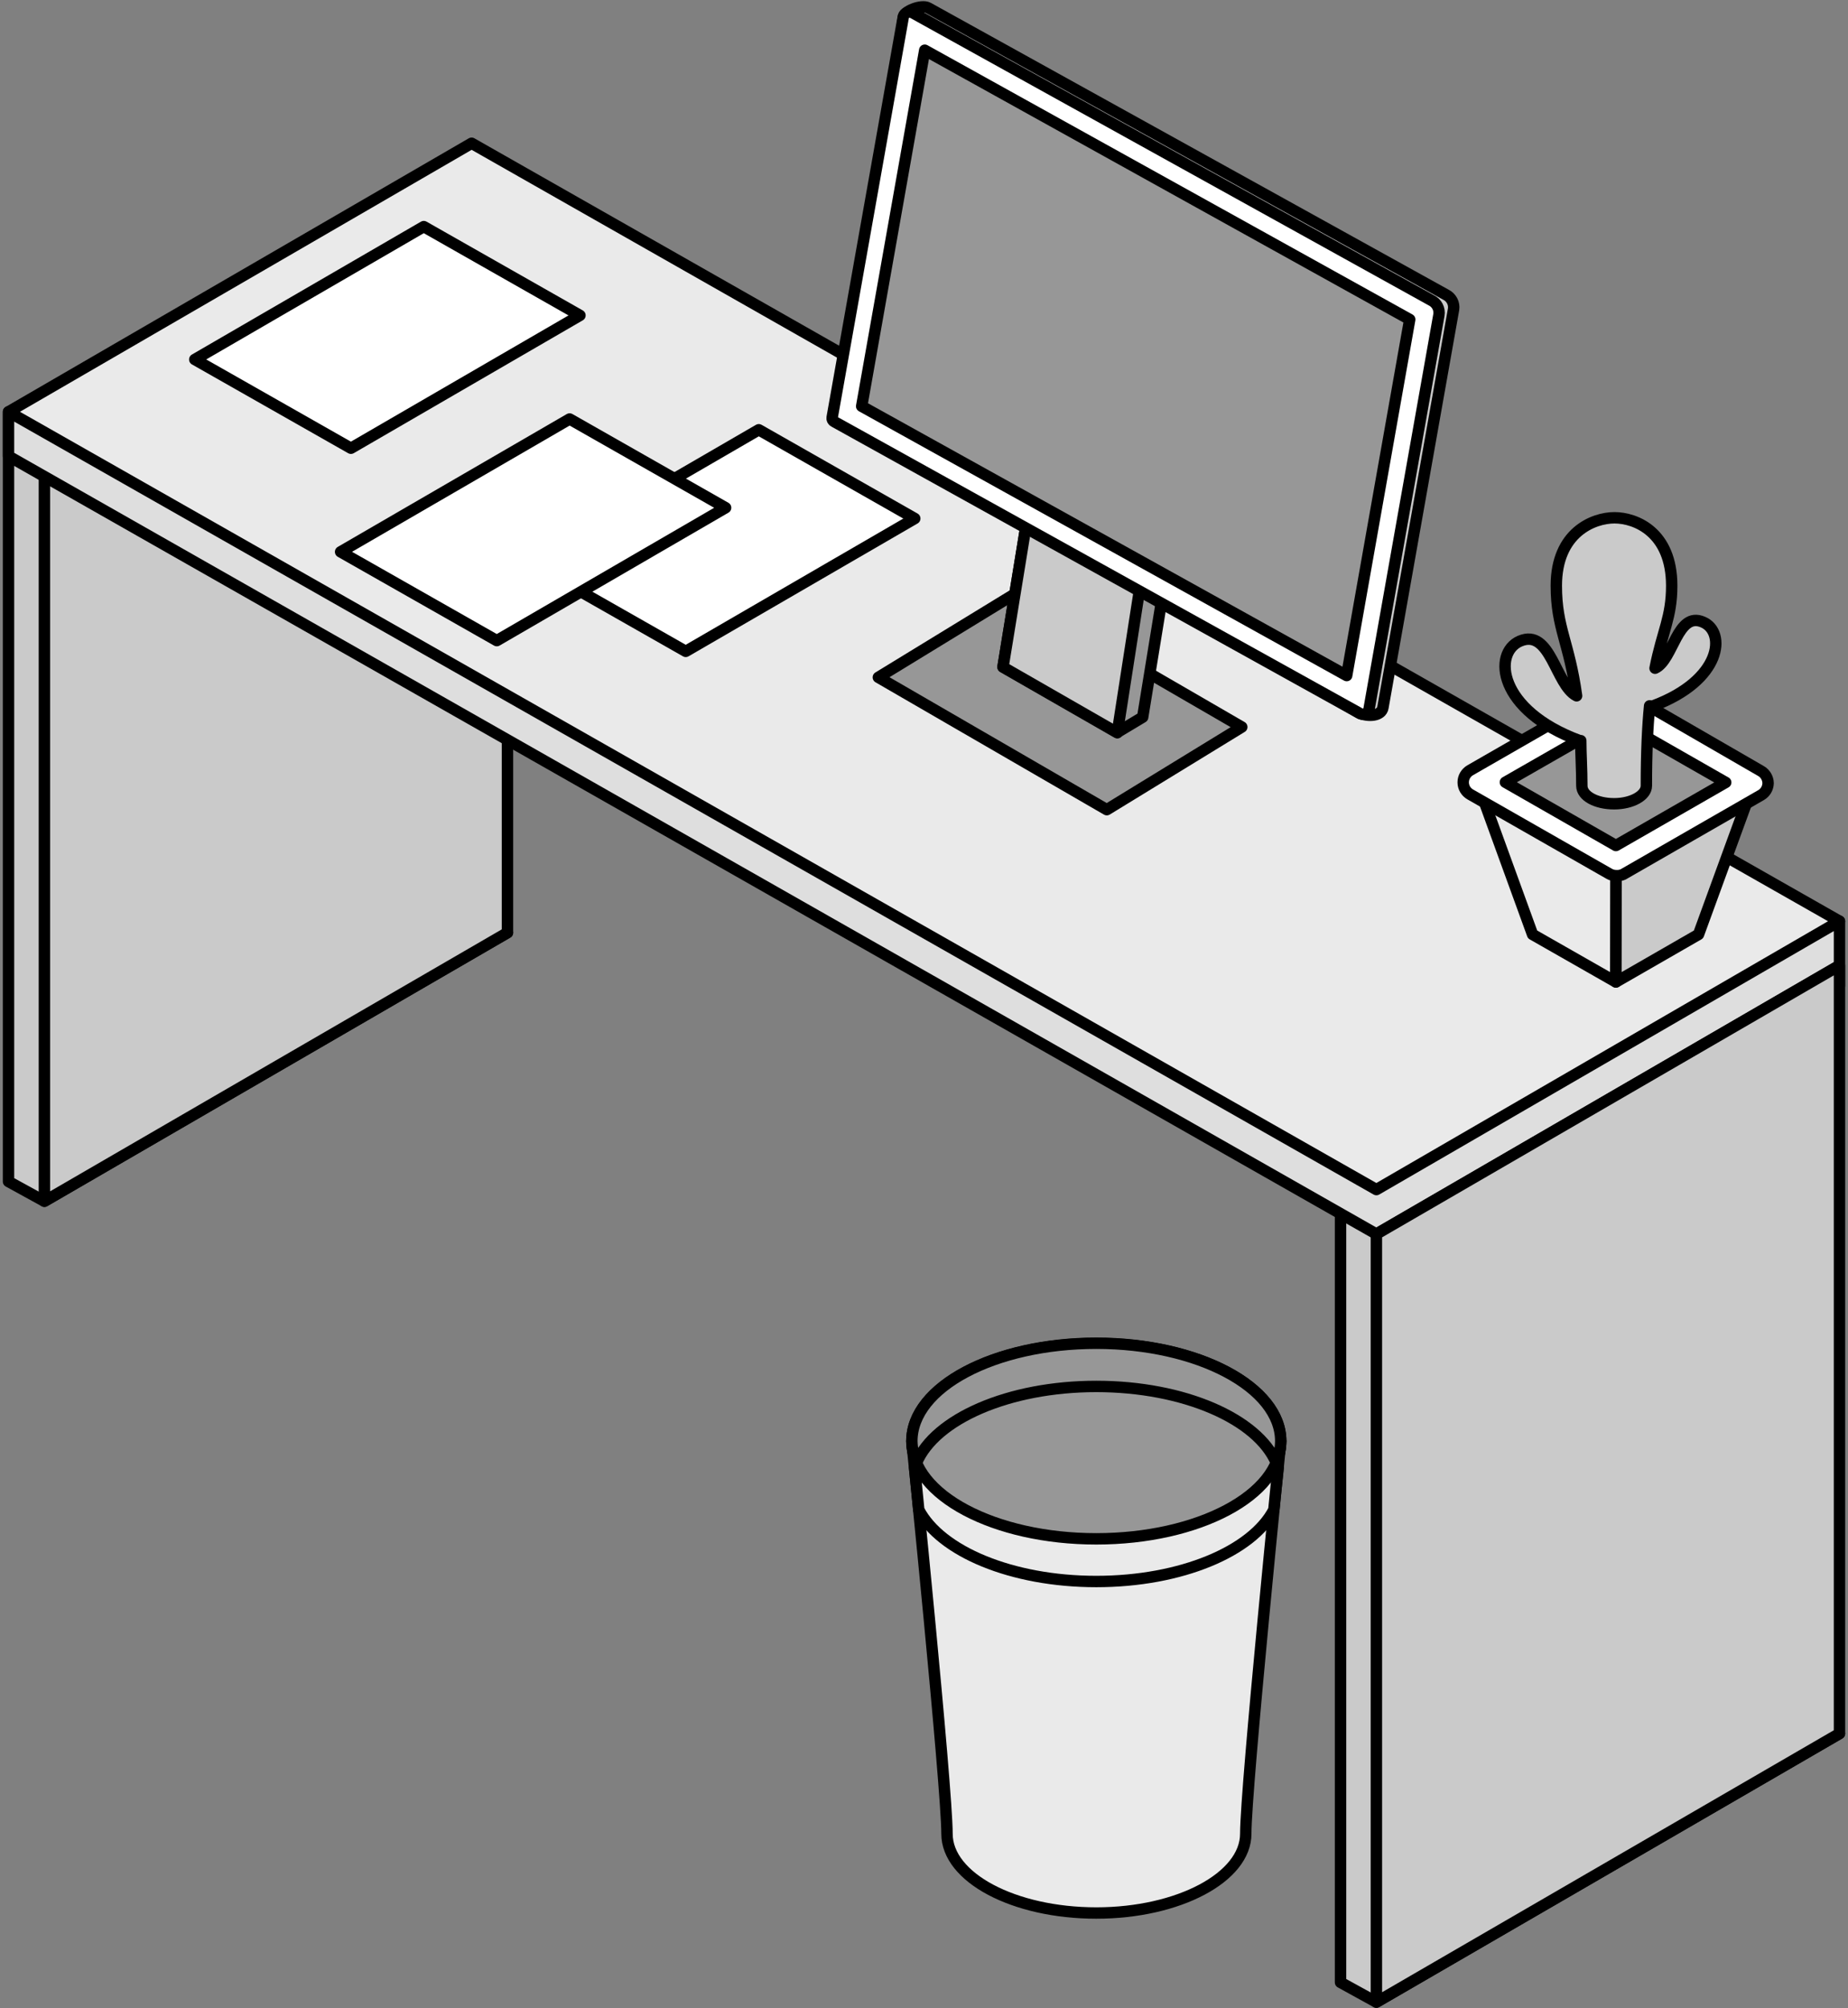 <svg width="81" height="88" viewBox="0 0 81 88" fill="none" xmlns="http://www.w3.org/2000/svg">
<rect x="0" y="0" width="81" height="88" fill="#808080" stroke="none"/>
<path d="M0.373 51.779L1.946 52.643L22.243 40.873L20.671 40.009V6.349L0.373 18.119V51.779Z" fill="#CACACA" stroke="black" stroke-width="0.5" stroke-linecap="round" stroke-linejoin="round"/>
<path d="M1.946 52.643L22.243 40.873V7.213L1.946 18.983V52.643Z" fill="#CACACA" stroke="black" stroke-width="0.5" stroke-linecap="round" stroke-linejoin="round"/>
<path d="M58.757 86.876L60.329 87.741L80.627 75.971L79.054 75.106V41.446L58.757 53.216V86.876Z" fill="#CACACA" stroke="black" stroke-width="0.5" stroke-linecap="round" stroke-linejoin="round"/>
<path d="M80.627 43.199V40.37L0.373 18.048V19.989L60.329 54.081L80.627 42.311" fill="#DEDEDE"/>
<path d="M80.627 43.199V40.37L0.373 18.048V19.989L60.329 54.081L80.627 42.311" stroke="black" stroke-width="0.5" stroke-linecap="round" stroke-linejoin="round"/>
<path d="M60.329 87.741L80.627 75.971V42.311L60.329 54.081V87.741Z" fill="#CACACA" stroke="black" stroke-width="0.5" stroke-linecap="round" stroke-linejoin="round"/>
<path d="M80.627 40.37L20.671 6.278L0.373 18.048L60.329 52.132L80.627 40.37Z" fill="#EAEAEA" stroke="black" stroke-width="0.5" stroke-linecap="round" stroke-linejoin="round"/>
<path d="M48.513 35.483L38.499 29.684L44.423 26.062L54.429 31.861L48.513 35.483Z" fill="#979797" stroke="black" stroke-width="0.5" stroke-linecap="round" stroke-linejoin="round"/>
<path d="M50.085 31.429L48.973 32.096L43.962 29.221L45.908 17.286C45.878 17.019 45.918 16.748 46.023 16.501C46.129 16.253 46.297 16.036 46.511 15.871C46.676 15.748 46.877 15.681 47.083 15.681C47.29 15.681 47.491 15.748 47.655 15.871L51.07 17.828C51.361 17.996 51.603 18.237 51.772 18.526C51.94 18.816 52.03 19.144 52.031 19.478L50.085 31.429Z" fill="#979797" stroke="black" stroke-width="0.5" stroke-linecap="round" stroke-linejoin="round"/>
<path d="M48.973 32.112L43.962 29.236L45.908 17.286C45.91 17.149 45.947 17.016 46.017 16.898C46.086 16.78 46.186 16.683 46.305 16.614C46.424 16.546 46.56 16.51 46.697 16.509C46.835 16.508 46.971 16.543 47.091 16.61L50.101 18.339C50.345 18.485 50.546 18.692 50.685 18.938C50.824 19.185 50.897 19.463 50.895 19.745L48.973 32.112Z" fill="#CACACA" stroke="black" stroke-width="0.5" stroke-linecap="round" stroke-linejoin="round"/>
<path d="M59.559 31.24L37.252 18.229C37.218 18.213 37.19 18.187 37.173 18.154C37.156 18.122 37.15 18.084 37.157 18.048L39.595 0.762C39.595 0.495 40.389 0.181 40.683 0.346L63.379 12.917C63.495 12.975 63.589 13.068 63.649 13.182C63.709 13.296 63.731 13.426 63.712 13.554L60.615 31.012C60.551 31.381 59.972 31.429 59.559 31.24Z" fill="#CACACA" stroke="black" stroke-width="0.5" stroke-linecap="round" stroke-linejoin="round"/>
<path d="M59.559 31.24L36.569 18.48C36.535 18.465 36.507 18.439 36.49 18.406C36.473 18.373 36.467 18.336 36.474 18.299L39.595 0.723C39.607 0.684 39.629 0.647 39.657 0.617C39.685 0.587 39.72 0.563 39.758 0.547C39.797 0.531 39.839 0.524 39.88 0.526C39.922 0.528 39.963 0.539 40 0.558L62.735 13.161C62.854 13.218 62.95 13.312 63.01 13.428C63.07 13.544 63.091 13.676 63.069 13.805L60.004 31.091C59.992 31.136 59.97 31.177 59.938 31.212C59.907 31.246 59.867 31.271 59.823 31.286C59.778 31.301 59.731 31.305 59.685 31.297C59.639 31.289 59.595 31.269 59.559 31.24V31.24Z" fill="white" stroke="black" stroke-width="0.5" stroke-linecap="round" stroke-linejoin="round"/>
<path d="M37.768 17.804L59.027 29.606L61.79 14.001L40.532 2.2L37.768 17.804Z" fill="#979797" stroke="black" stroke-width="0.5" stroke-linecap="round" stroke-linejoin="round"/>
<path d="M76.879 34.289L70.796 30.808L64.752 34.289L70.835 37.761L76.879 34.289Z" fill="#979797" stroke="black" stroke-width="0.5" stroke-linecap="round" stroke-linejoin="round"/>
<path d="M74.448 40.951L70.803 38.869L67.174 40.951L70.827 43.034L74.448 40.951Z" fill="#4A1E11"/>
<path d="M64.752 34.289L67.174 40.951L70.827 43.034L70.835 37.761L64.752 34.289Z" fill="#EAEAEA" stroke="black" stroke-width="0.5" stroke-linecap="round" stroke-linejoin="round"/>
<path d="M76.879 34.289L74.448 40.951L70.827 43.034L70.835 37.761L76.879 34.289Z" fill="#CACACA" stroke="black" stroke-width="0.5" stroke-linecap="round" stroke-linejoin="round"/>
<path d="M70.835 38.374C70.726 38.373 70.619 38.343 70.526 38.288L64.443 34.815C64.349 34.761 64.271 34.684 64.216 34.591C64.162 34.498 64.134 34.392 64.134 34.285C64.134 34.177 64.162 34.072 64.216 33.979C64.271 33.886 64.349 33.808 64.443 33.754L70.486 30.281C70.582 30.228 70.69 30.2 70.8 30.2C70.909 30.2 71.018 30.228 71.113 30.281L77.18 33.786C77.275 33.84 77.355 33.918 77.41 34.011C77.466 34.105 77.496 34.211 77.498 34.32C77.496 34.427 77.467 34.531 77.413 34.623C77.359 34.716 77.281 34.792 77.188 34.846L71.145 38.319C71.048 38.363 70.942 38.382 70.835 38.374V38.374ZM65.983 34.281L70.827 37.054L75.64 34.289L70.796 31.523L65.983 34.281Z" fill="white" stroke="black" stroke-width="0.5" stroke-linecap="round" stroke-linejoin="round"/>
<path d="M74.647 27.264C73.511 26.769 73.345 28.922 72.543 29.284C72.868 27.634 73.273 27.068 73.273 25.669C73.273 23.312 71.685 22.691 70.764 22.691C69.843 22.691 68.215 23.328 68.215 25.669C68.215 27.524 68.778 28.136 69.104 30.494C68.175 30.022 67.969 27.516 66.618 28.097C65.427 28.616 65.642 31.13 69.239 32.458H69.287C69.287 33.039 69.334 33.691 69.334 34.438C69.334 34.886 69.962 35.224 70.748 35.224C71.534 35.224 72.162 34.862 72.162 34.438C72.162 32.969 72.217 31.837 72.304 30.934C72.357 30.944 72.411 30.944 72.463 30.934C75.489 29.802 75.663 27.696 74.647 27.264Z" fill="#CACACA" stroke="black" stroke-width="0.5" stroke-linecap="round" stroke-linejoin="round"/>
<path d="M48.052 63.022L39.968 63.156C39.968 63.156 41.508 78.312 41.508 80.363C41.508 82.28 44.439 83.836 48.052 83.836C51.665 83.836 54.603 82.264 54.603 80.363C54.603 78.312 56.136 63.156 56.136 63.156L48.052 63.022Z" fill="#EAEAEA" stroke="black" stroke-width="0.5" stroke-linecap="round" stroke-linejoin="round"/>
<path d="M48.052 69.308C51.769 69.308 54.889 67.98 55.834 66.165C55.906 65.434 55.969 64.814 56.025 64.319C55.876 63.875 55.629 63.469 55.302 63.132L48.052 63.014L40.802 63.132C40.475 63.468 40.231 63.874 40.087 64.319C40.135 64.814 40.198 65.434 40.27 66.165C41.215 67.98 44.336 69.308 48.052 69.308Z" fill="#EAEAEA" stroke="black" stroke-width="0.5" stroke-linecap="round" stroke-linejoin="round"/>
<path d="M48.052 67.438C52.517 67.438 56.136 65.521 56.136 63.156C56.136 60.791 52.517 58.874 48.052 58.874C43.587 58.874 39.968 60.791 39.968 63.156C39.968 65.521 43.587 67.438 48.052 67.438Z" fill="#979797" stroke="black" stroke-width="0.5" stroke-linecap="round" stroke-linejoin="round"/>
<path d="M48.052 60.759C51.904 60.759 55.12 62.189 55.938 64.099C56.066 63.8 56.133 63.48 56.136 63.156C56.136 60.799 52.523 58.866 48.052 58.866C43.581 58.866 39.968 60.783 39.968 63.156C39.974 63.48 40.044 63.801 40.174 64.099C40.984 62.189 44.201 60.759 48.052 60.759Z" fill="#979797" stroke="black" stroke-width="0.5" stroke-linecap="round" stroke-linejoin="round"/>
<path d="M40.095 22.723L30.057 28.545L23.22 24.656L33.258 18.834L40.095 22.723Z" fill="white" stroke="black" stroke-width="0.5" stroke-linecap="round" stroke-linejoin="round"/>
<path d="M31.804 22.251L21.775 28.074L14.929 24.184L24.967 18.362L31.804 22.251Z" fill="white" stroke="black" stroke-width="0.5" stroke-linecap="round" stroke-linejoin="round"/>
<path d="M25.42 13.821L15.382 19.643L8.537 15.754L18.574 9.931L25.42 13.821Z" fill="white" stroke="black" stroke-width="0.5" stroke-linecap="round" stroke-linejoin="round"/>
</svg>

